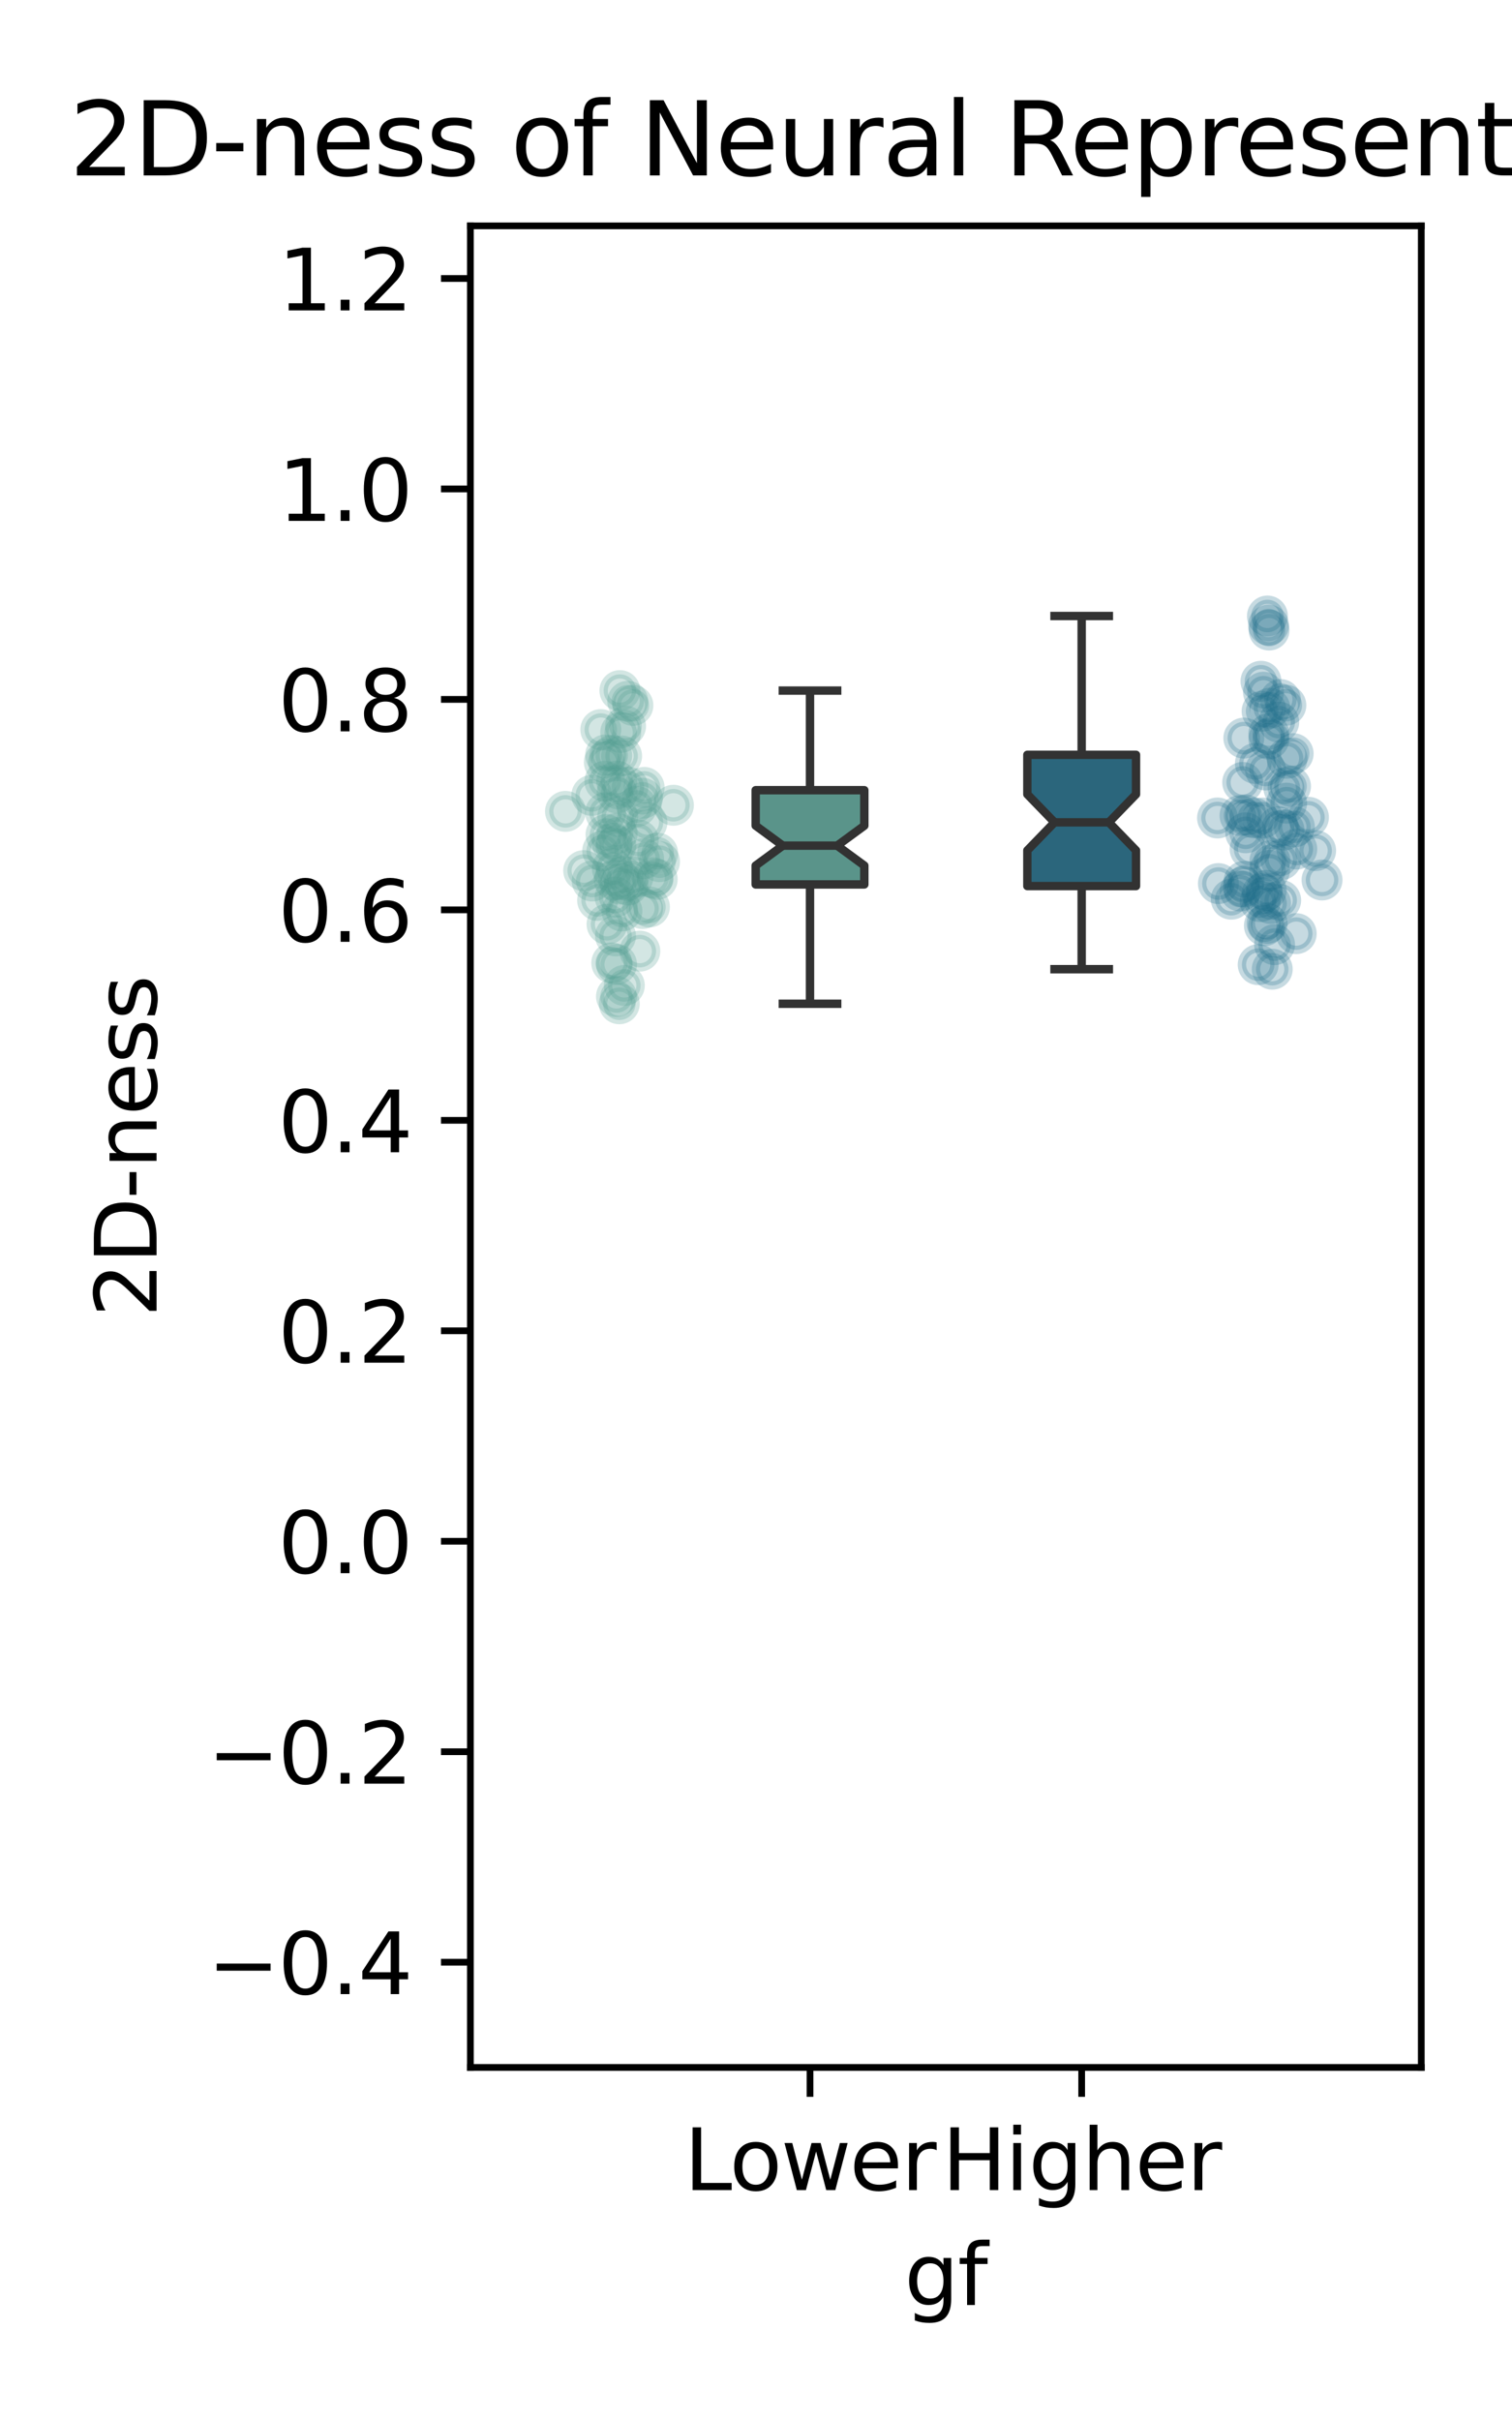 <?xml version="1.0" encoding="utf-8" standalone="no"?>
<!DOCTYPE svg PUBLIC "-//W3C//DTD SVG 1.1//EN"
  "http://www.w3.org/Graphics/SVG/1.1/DTD/svg11.dtd">
<svg xmlns:xlink="http://www.w3.org/1999/xlink" width="180pt" height="288pt" viewBox="0 0 180 288" xmlns="http://www.w3.org/2000/svg" version="1.1">
 <defs>
  <style type="text/css">*{stroke-linejoin: round; stroke-linecap: butt}</style>
 </defs>
 <g id="figure_1">
  <g id="patch_1">
   <path d="M 0 288 
L 180 288 
L 180 0 
L 0 0 
z
" style="fill: #ffffff"/>
  </g>
  <g id="axes_1">
   <g id="patch_2">
    <path d="M 56 246.04 
L 169.2 246.04 
L 169.2 26.88 
L 56 26.88 
z
" style="fill: #ffffff"/>
   </g>
   <g id="PathCollection_1">
    <defs>
     <path id="m0476943c59" d="M 0 1.936 
C 0.514 1.936 1.006 1.732 1.369 1.369 
C 1.732 1.006 1.936 0.514 1.936 0 
C 1.936 -0.514 1.732 -1.006 1.369 -1.369 
C 1.006 -1.732 0.514 -1.936 0 -1.936 
C -0.514 -1.936 -1.006 -1.732 -1.369 -1.369 
C -1.732 -1.006 -1.936 -0.514 -1.936 0 
C -1.936 0.514 -1.732 1.006 -1.369 1.369 
C -1.006 1.732 -0.514 1.936 0 1.936 
z
" style="stroke: #509e90; stroke-opacity: 0.25"/>
    </defs>
    <g clip-path="url(#p1d0e99ea86)">
     <use xlink:href="#m0476943c59" x="73.125" y="104.73" style="fill: #509e90; fill-opacity: 0.25; stroke: #509e90; stroke-opacity: 0.25"/>
     <use xlink:href="#m0476943c59" x="74.73" y="83.463" style="fill: #509e90; fill-opacity: 0.25; stroke: #509e90; stroke-opacity: 0.25"/>
     <use xlink:href="#m0476943c59" x="76.682" y="93.708" style="fill: #509e90; fill-opacity: 0.25; stroke: #509e90; stroke-opacity: 0.25"/>
     <use xlink:href="#m0476943c59" x="75.805" y="95.977" style="fill: #509e90; fill-opacity: 0.25; stroke: #509e90; stroke-opacity: 0.25"/>
     <use xlink:href="#m0476943c59" x="78.237" y="104.649" style="fill: #509e90; fill-opacity: 0.25; stroke: #509e90; stroke-opacity: 0.25"/>
     <use xlink:href="#m0476943c59" x="77.711" y="104.456" style="fill: #509e90; fill-opacity: 0.25; stroke: #509e90; stroke-opacity: 0.25"/>
     <use xlink:href="#m0476943c59" x="73.726" y="119.457" style="fill: #509e90; fill-opacity: 0.25; stroke: #509e90; stroke-opacity: 0.25"/>
     <use xlink:href="#m0476943c59" x="73.279" y="111.382" style="fill: #509e90; fill-opacity: 0.25; stroke: #509e90; stroke-opacity: 0.25"/>
     <use xlink:href="#m0476943c59" x="78.519" y="102.545" style="fill: #509e90; fill-opacity: 0.25; stroke: #509e90; stroke-opacity: 0.25"/>
     <use xlink:href="#m0476943c59" x="73.399" y="114.769" style="fill: #509e90; fill-opacity: 0.25; stroke: #509e90; stroke-opacity: 0.25"/>
     <use xlink:href="#m0476943c59" x="74.758" y="105.325" style="fill: #509e90; fill-opacity: 0.25; stroke: #509e90; stroke-opacity: 0.25"/>
     <use xlink:href="#m0476943c59" x="73.389" y="118.59" style="fill: #509e90; fill-opacity: 0.25; stroke: #509e90; stroke-opacity: 0.25"/>
     <use xlink:href="#m0476943c59" x="71.944" y="90.724" style="fill: #509e90; fill-opacity: 0.25; stroke: #509e90; stroke-opacity: 0.25"/>
     <use xlink:href="#m0476943c59" x="74.182" y="104.316" style="fill: #509e90; fill-opacity: 0.25; stroke: #509e90; stroke-opacity: 0.25"/>
     <use xlink:href="#m0476943c59" x="71.746" y="101.264" style="fill: #509e90; fill-opacity: 0.25; stroke: #509e90; stroke-opacity: 0.25"/>
     <use xlink:href="#m0476943c59" x="72.01" y="92.978" style="fill: #509e90; fill-opacity: 0.25; stroke: #509e90; stroke-opacity: 0.25"/>
     <use xlink:href="#m0476943c59" x="76.492" y="108.125" style="fill: #509e90; fill-opacity: 0.25; stroke: #509e90; stroke-opacity: 0.25"/>
     <use xlink:href="#m0476943c59" x="69.486" y="103.612" style="fill: #509e90; fill-opacity: 0.25; stroke: #509e90; stroke-opacity: 0.25"/>
     <use xlink:href="#m0476943c59" x="74.753" y="93.676" style="fill: #509e90; fill-opacity: 0.25; stroke: #509e90; stroke-opacity: 0.25"/>
     <use xlink:href="#m0476943c59" x="72.829" y="114.598" style="fill: #509e90; fill-opacity: 0.25; stroke: #509e90; stroke-opacity: 0.25"/>
     <use xlink:href="#m0476943c59" x="70.499" y="104.853" style="fill: #509e90; fill-opacity: 0.25; stroke: #509e90; stroke-opacity: 0.25"/>
     <use xlink:href="#m0476943c59" x="73.461" y="94.37" style="fill: #509e90; fill-opacity: 0.25; stroke: #509e90; stroke-opacity: 0.25"/>
     <use xlink:href="#m0476943c59" x="74.325" y="117.278" style="fill: #509e90; fill-opacity: 0.25; stroke: #509e90; stroke-opacity: 0.25"/>
     <use xlink:href="#m0476943c59" x="76.172" y="113.192" style="fill: #509e90; fill-opacity: 0.25; stroke: #509e90; stroke-opacity: 0.25"/>
     <use xlink:href="#m0476943c59" x="72.264" y="109.994" style="fill: #509e90; fill-opacity: 0.25; stroke: #509e90; stroke-opacity: 0.25"/>
     <use xlink:href="#m0476943c59" x="73.234" y="106.755" style="fill: #509e90; fill-opacity: 0.25; stroke: #509e90; stroke-opacity: 0.25"/>
     <use xlink:href="#m0476943c59" x="73.319" y="100.638" style="fill: #509e90; fill-opacity: 0.25; stroke: #509e90; stroke-opacity: 0.25"/>
     <use xlink:href="#m0476943c59" x="72.101" y="89.842" style="fill: #509e90; fill-opacity: 0.25; stroke: #509e90; stroke-opacity: 0.25"/>
     <use xlink:href="#m0476943c59" x="73.895" y="87.157" style="fill: #509e90; fill-opacity: 0.25; stroke: #509e90; stroke-opacity: 0.25"/>
     <use xlink:href="#m0476943c59" x="72.896" y="103.356" style="fill: #509e90; fill-opacity: 0.25; stroke: #509e90; stroke-opacity: 0.25"/>
     <use xlink:href="#m0476943c59" x="75.357" y="104.357" style="fill: #509e90; fill-opacity: 0.25; stroke: #509e90; stroke-opacity: 0.25"/>
     <use xlink:href="#m0476943c59" x="72.143" y="99.32" style="fill: #509e90; fill-opacity: 0.25; stroke: #509e90; stroke-opacity: 0.25"/>
     <use xlink:href="#m0476943c59" x="77.02" y="97.886" style="fill: #509e90; fill-opacity: 0.25; stroke: #509e90; stroke-opacity: 0.25"/>
     <use xlink:href="#m0476943c59" x="72.824" y="89.92" style="fill: #509e90; fill-opacity: 0.25; stroke: #509e90; stroke-opacity: 0.25"/>
     <use xlink:href="#m0476943c59" x="73.796" y="82.187" style="fill: #509e90; fill-opacity: 0.25; stroke: #509e90; stroke-opacity: 0.25"/>
     <use xlink:href="#m0476943c59" x="75.995" y="99.967" style="fill: #509e90; fill-opacity: 0.25; stroke: #509e90; stroke-opacity: 0.25"/>
     <use xlink:href="#m0476943c59" x="74.039" y="108.417" style="fill: #509e90; fill-opacity: 0.25; stroke: #509e90; stroke-opacity: 0.25"/>
     <use xlink:href="#m0476943c59" x="76.484" y="95.002" style="fill: #509e90; fill-opacity: 0.25; stroke: #509e90; stroke-opacity: 0.25"/>
     <use xlink:href="#m0476943c59" x="80.169" y="95.832" style="fill: #509e90; fill-opacity: 0.25; stroke: #509e90; stroke-opacity: 0.25"/>
     <use xlink:href="#m0476943c59" x="71.522" y="86.828" style="fill: #509e90; fill-opacity: 0.25; stroke: #509e90; stroke-opacity: 0.25"/>
     <use xlink:href="#m0476943c59" x="70.451" y="94.658" style="fill: #509e90; fill-opacity: 0.25; stroke: #509e90; stroke-opacity: 0.25"/>
     <use xlink:href="#m0476943c59" x="73.54" y="97.188" style="fill: #509e90; fill-opacity: 0.25; stroke: #509e90; stroke-opacity: 0.25"/>
     <use xlink:href="#m0476943c59" x="74.472" y="86.413" style="fill: #509e90; fill-opacity: 0.25; stroke: #509e90; stroke-opacity: 0.25"/>
     <use xlink:href="#m0476943c59" x="71.142" y="107.15" style="fill: #509e90; fill-opacity: 0.25; stroke: #509e90; stroke-opacity: 0.25"/>
     <use xlink:href="#m0476943c59" x="77.315" y="107.934" style="fill: #509e90; fill-opacity: 0.25; stroke: #509e90; stroke-opacity: 0.25"/>
     <use xlink:href="#m0476943c59" x="74.002" y="89.968" style="fill: #509e90; fill-opacity: 0.25; stroke: #509e90; stroke-opacity: 0.25"/>
     <use xlink:href="#m0476943c59" x="67.32" y="96.559" style="fill: #509e90; fill-opacity: 0.25; stroke: #509e90; stroke-opacity: 0.25"/>
     <use xlink:href="#m0476943c59" x="73.468" y="99.179" style="fill: #509e90; fill-opacity: 0.25; stroke: #509e90; stroke-opacity: 0.25"/>
     <use xlink:href="#m0476943c59" x="78.295" y="101.547" style="fill: #509e90; fill-opacity: 0.25; stroke: #509e90; stroke-opacity: 0.25"/>
     <use xlink:href="#m0476943c59" x="73.42" y="92.96" style="fill: #509e90; fill-opacity: 0.25; stroke: #509e90; stroke-opacity: 0.25"/>
     <use xlink:href="#m0476943c59" x="73.841" y="105.188" style="fill: #509e90; fill-opacity: 0.25; stroke: #509e90; stroke-opacity: 0.25"/>
     <use xlink:href="#m0476943c59" x="76.62" y="102.196" style="fill: #509e90; fill-opacity: 0.25; stroke: #509e90; stroke-opacity: 0.25"/>
     <use xlink:href="#m0476943c59" x="75.347" y="83.944" style="fill: #509e90; fill-opacity: 0.25; stroke: #509e90; stroke-opacity: 0.25"/>
     <use xlink:href="#m0476943c59" x="72.093" y="96.704" style="fill: #509e90; fill-opacity: 0.25; stroke: #509e90; stroke-opacity: 0.25"/>
     <use xlink:href="#m0476943c59" x="72.901" y="100.343" style="fill: #509e90; fill-opacity: 0.25; stroke: #509e90; stroke-opacity: 0.25"/>
    </g>
   </g>
   <g id="PathCollection_2">
    <defs>
     <path id="m39583dea8e" d="M 0 1.936 
C 0.514 1.936 1.006 1.732 1.369 1.369 
C 1.732 1.006 1.936 0.514 1.936 0 
C 1.936 -0.514 1.732 -1.006 1.369 -1.369 
C 1.006 -1.732 0.514 -1.936 0 -1.936 
C -0.514 -1.936 -1.006 -1.732 -1.369 -1.369 
C -1.732 -1.006 -1.936 -0.514 -1.936 0 
C -1.936 0.514 -1.732 1.006 -1.369 1.369 
C -1.006 1.732 -0.514 1.936 0 1.936 
z
" style="stroke: #1d6c8a; stroke-opacity: 0.25"/>
    </defs>
    <g clip-path="url(#p1d0e99ea86)">
     <use xlink:href="#m39583dea8e" x="148.292" y="99.11" style="fill: #1d6c8a; fill-opacity: 0.25; stroke: #1d6c8a; stroke-opacity: 0.25"/>
     <use xlink:href="#m39583dea8e" x="152.853" y="98.779" style="fill: #1d6c8a; fill-opacity: 0.25; stroke: #1d6c8a; stroke-opacity: 0.25"/>
     <use xlink:href="#m39583dea8e" x="149.783" y="114.8" style="fill: #1d6c8a; fill-opacity: 0.25; stroke: #1d6c8a; stroke-opacity: 0.25"/>
     <use xlink:href="#m39583dea8e" x="153.078" y="83.931" style="fill: #1d6c8a; fill-opacity: 0.25; stroke: #1d6c8a; stroke-opacity: 0.25"/>
     <use xlink:href="#m39583dea8e" x="151.174" y="84.286" style="fill: #1d6c8a; fill-opacity: 0.25; stroke: #1d6c8a; stroke-opacity: 0.25"/>
     <use xlink:href="#m39583dea8e" x="144.943" y="97.347" style="fill: #1d6c8a; fill-opacity: 0.25; stroke: #1d6c8a; stroke-opacity: 0.25"/>
     <use xlink:href="#m39583dea8e" x="151.255" y="107.521" style="fill: #1d6c8a; fill-opacity: 0.25; stroke: #1d6c8a; stroke-opacity: 0.25"/>
     <use xlink:href="#m39583dea8e" x="154.312" y="111.108" style="fill: #1d6c8a; fill-opacity: 0.25; stroke: #1d6c8a; stroke-opacity: 0.25"/>
     <use xlink:href="#m39583dea8e" x="154.095" y="98.403" style="fill: #1d6c8a; fill-opacity: 0.25; stroke: #1d6c8a; stroke-opacity: 0.25"/>
     <use xlink:href="#m39583dea8e" x="149.25" y="97.327" style="fill: #1d6c8a; fill-opacity: 0.25; stroke: #1d6c8a; stroke-opacity: 0.25"/>
     <use xlink:href="#m39583dea8e" x="150.021" y="107.297" style="fill: #1d6c8a; fill-opacity: 0.25; stroke: #1d6c8a; stroke-opacity: 0.25"/>
     <use xlink:href="#m39583dea8e" x="147.635" y="106.042" style="fill: #1d6c8a; fill-opacity: 0.25; stroke: #1d6c8a; stroke-opacity: 0.25"/>
     <use xlink:href="#m39583dea8e" x="151.082" y="74.979" style="fill: #1d6c8a; fill-opacity: 0.25; stroke: #1d6c8a; stroke-opacity: 0.25"/>
     <use xlink:href="#m39583dea8e" x="157.385" y="104.725" style="fill: #1d6c8a; fill-opacity: 0.25; stroke: #1d6c8a; stroke-opacity: 0.25"/>
     <use xlink:href="#m39583dea8e" x="150.884" y="73.31" style="fill: #1d6c8a; fill-opacity: 0.25; stroke: #1d6c8a; stroke-opacity: 0.25"/>
     <use xlink:href="#m39583dea8e" x="151.056" y="87.955" style="fill: #1d6c8a; fill-opacity: 0.25; stroke: #1d6c8a; stroke-opacity: 0.25"/>
     <use xlink:href="#m39583dea8e" x="150.114" y="81.076" style="fill: #1d6c8a; fill-opacity: 0.25; stroke: #1d6c8a; stroke-opacity: 0.25"/>
     <use xlink:href="#m39583dea8e" x="153.219" y="90.245" style="fill: #1d6c8a; fill-opacity: 0.25; stroke: #1d6c8a; stroke-opacity: 0.25"/>
     <use xlink:href="#m39583dea8e" x="151.735" y="112.42" style="fill: #1d6c8a; fill-opacity: 0.25; stroke: #1d6c8a; stroke-opacity: 0.25"/>
     <use xlink:href="#m39583dea8e" x="147.939" y="93.117" style="fill: #1d6c8a; fill-opacity: 0.25; stroke: #1d6c8a; stroke-opacity: 0.25"/>
     <use xlink:href="#m39583dea8e" x="150.747" y="105.96" style="fill: #1d6c8a; fill-opacity: 0.25; stroke: #1d6c8a; stroke-opacity: 0.25"/>
     <use xlink:href="#m39583dea8e" x="153.947" y="89.69" style="fill: #1d6c8a; fill-opacity: 0.25; stroke: #1d6c8a; stroke-opacity: 0.25"/>
     <use xlink:href="#m39583dea8e" x="152.49" y="102.32" style="fill: #1d6c8a; fill-opacity: 0.25; stroke: #1d6c8a; stroke-opacity: 0.25"/>
     <use xlink:href="#m39583dea8e" x="148.018" y="105.548" style="fill: #1d6c8a; fill-opacity: 0.25; stroke: #1d6c8a; stroke-opacity: 0.25"/>
     <use xlink:href="#m39583dea8e" x="148.317" y="97.008" style="fill: #1d6c8a; fill-opacity: 0.25; stroke: #1d6c8a; stroke-opacity: 0.25"/>
     <use xlink:href="#m39583dea8e" x="151.181" y="102.453" style="fill: #1d6c8a; fill-opacity: 0.25; stroke: #1d6c8a; stroke-opacity: 0.25"/>
     <use xlink:href="#m39583dea8e" x="151.144" y="103.566" style="fill: #1d6c8a; fill-opacity: 0.25; stroke: #1d6c8a; stroke-opacity: 0.25"/>
     <use xlink:href="#m39583dea8e" x="152.426" y="83.249" style="fill: #1d6c8a; fill-opacity: 0.25; stroke: #1d6c8a; stroke-opacity: 0.25"/>
     <use xlink:href="#m39583dea8e" x="146.577" y="107.011" style="fill: #1d6c8a; fill-opacity: 0.25; stroke: #1d6c8a; stroke-opacity: 0.25"/>
     <use xlink:href="#m39583dea8e" x="150.66" y="91.635" style="fill: #1d6c8a; fill-opacity: 0.25; stroke: #1d6c8a; stroke-opacity: 0.25"/>
     <use xlink:href="#m39583dea8e" x="152.234" y="85.935" style="fill: #1d6c8a; fill-opacity: 0.25; stroke: #1d6c8a; stroke-opacity: 0.25"/>
     <use xlink:href="#m39583dea8e" x="152.839" y="93.773" style="fill: #1d6c8a; fill-opacity: 0.25; stroke: #1d6c8a; stroke-opacity: 0.25"/>
     <use xlink:href="#m39583dea8e" x="150.415" y="82.38" style="fill: #1d6c8a; fill-opacity: 0.25; stroke: #1d6c8a; stroke-opacity: 0.25"/>
     <use xlink:href="#m39583dea8e" x="152.156" y="98.382" style="fill: #1d6c8a; fill-opacity: 0.25; stroke: #1d6c8a; stroke-opacity: 0.25"/>
     <use xlink:href="#m39583dea8e" x="150.265" y="106.343" style="fill: #1d6c8a; fill-opacity: 0.25; stroke: #1d6c8a; stroke-opacity: 0.25"/>
     <use xlink:href="#m39583dea8e" x="151.05" y="87.315" style="fill: #1d6c8a; fill-opacity: 0.25; stroke: #1d6c8a; stroke-opacity: 0.25"/>
     <use xlink:href="#m39583dea8e" x="150.248" y="84.638" style="fill: #1d6c8a; fill-opacity: 0.25; stroke: #1d6c8a; stroke-opacity: 0.25"/>
     <use xlink:href="#m39583dea8e" x="156.623" y="101.232" style="fill: #1d6c8a; fill-opacity: 0.25; stroke: #1d6c8a; stroke-opacity: 0.25"/>
     <use xlink:href="#m39583dea8e" x="151.014" y="74.394" style="fill: #1d6c8a; fill-opacity: 0.25; stroke: #1d6c8a; stroke-opacity: 0.25"/>
     <use xlink:href="#m39583dea8e" x="150.524" y="110.163" style="fill: #1d6c8a; fill-opacity: 0.25; stroke: #1d6c8a; stroke-opacity: 0.25"/>
     <use xlink:href="#m39583dea8e" x="145.048" y="105.154" style="fill: #1d6c8a; fill-opacity: 0.25; stroke: #1d6c8a; stroke-opacity: 0.25"/>
     <use xlink:href="#m39583dea8e" x="148.101" y="104.893" style="fill: #1d6c8a; fill-opacity: 0.25; stroke: #1d6c8a; stroke-opacity: 0.25"/>
     <use xlink:href="#m39583dea8e" x="153.168" y="95.583" style="fill: #1d6c8a; fill-opacity: 0.25; stroke: #1d6c8a; stroke-opacity: 0.25"/>
     <use xlink:href="#m39583dea8e" x="147.618" y="97.056" style="fill: #1d6c8a; fill-opacity: 0.25; stroke: #1d6c8a; stroke-opacity: 0.25"/>
     <use xlink:href="#m39583dea8e" x="148.076" y="87.841" style="fill: #1d6c8a; fill-opacity: 0.25; stroke: #1d6c8a; stroke-opacity: 0.25"/>
     <use xlink:href="#m39583dea8e" x="150.303" y="97.354" style="fill: #1d6c8a; fill-opacity: 0.25; stroke: #1d6c8a; stroke-opacity: 0.25"/>
     <use xlink:href="#m39583dea8e" x="149.45" y="90.855" style="fill: #1d6c8a; fill-opacity: 0.25; stroke: #1d6c8a; stroke-opacity: 0.25"/>
     <use xlink:href="#m39583dea8e" x="153.633" y="93.572" style="fill: #1d6c8a; fill-opacity: 0.25; stroke: #1d6c8a; stroke-opacity: 0.25"/>
     <use xlink:href="#m39583dea8e" x="151.457" y="115.342" style="fill: #1d6c8a; fill-opacity: 0.25; stroke: #1d6c8a; stroke-opacity: 0.25"/>
     <use xlink:href="#m39583dea8e" x="148.823" y="101.064" style="fill: #1d6c8a; fill-opacity: 0.25; stroke: #1d6c8a; stroke-opacity: 0.25"/>
     <use xlink:href="#m39583dea8e" x="152.463" y="107.141" style="fill: #1d6c8a; fill-opacity: 0.25; stroke: #1d6c8a; stroke-opacity: 0.25"/>
     <use xlink:href="#m39583dea8e" x="155.768" y="97.265" style="fill: #1d6c8a; fill-opacity: 0.25; stroke: #1d6c8a; stroke-opacity: 0.25"/>
     <use xlink:href="#m39583dea8e" x="154.381" y="101.045" style="fill: #1d6c8a; fill-opacity: 0.25; stroke: #1d6c8a; stroke-opacity: 0.25"/>
     <use xlink:href="#m39583dea8e" x="150.851" y="109.884" style="fill: #1d6c8a; fill-opacity: 0.25; stroke: #1d6c8a; stroke-opacity: 0.25"/>
    </g>
   </g>
   <g id="matplotlib.axis_1">
    <g id="xtick_1">
     <g id="line2d_1">
      <defs>
       <path id="m03ee434d63" d="M 0 0 
L 0 3.5 
" style="stroke: #000000; stroke-width: 0.8"/>
      </defs>
      <g>
       <use xlink:href="#m03ee434d63" x="96.429" y="246.04" style="stroke: #000000; stroke-width: 0.8"/>
      </g>
     </g>
     <g id="text_1">
      <!-- Lower -->
      <g transform="translate(81.45 260.638) scale(0.1 -0.1)">
       <defs>
        <path id="DejaVuSans-4c" d="M 628 4666 
L 1259 4666 
L 1259 531 
L 3531 531 
L 3531 0 
L 628 0 
L 628 4666 
z
" transform="scale(0.016)"/>
        <path id="DejaVuSans-6f" d="M 1959 3097 
Q 1497 3097 1228 2736 
Q 959 2375 959 1747 
Q 959 1119 1226 758 
Q 1494 397 1959 397 
Q 2419 397 2687 759 
Q 2956 1122 2956 1747 
Q 2956 2369 2687 2733 
Q 2419 3097 1959 3097 
z
M 1959 3584 
Q 2709 3584 3137 3096 
Q 3566 2609 3566 1747 
Q 3566 888 3137 398 
Q 2709 -91 1959 -91 
Q 1206 -91 779 398 
Q 353 888 353 1747 
Q 353 2609 779 3096 
Q 1206 3584 1959 3584 
z
" transform="scale(0.016)"/>
        <path id="DejaVuSans-77" d="M 269 3500 
L 844 3500 
L 1563 769 
L 2278 3500 
L 2956 3500 
L 3675 769 
L 4391 3500 
L 4966 3500 
L 4050 0 
L 3372 0 
L 2619 2869 
L 1863 0 
L 1184 0 
L 269 3500 
z
" transform="scale(0.016)"/>
        <path id="DejaVuSans-65" d="M 3597 1894 
L 3597 1613 
L 953 1613 
Q 991 1019 1311 708 
Q 1631 397 2203 397 
Q 2534 397 2845 478 
Q 3156 559 3463 722 
L 3463 178 
Q 3153 47 2828 -22 
Q 2503 -91 2169 -91 
Q 1331 -91 842 396 
Q 353 884 353 1716 
Q 353 2575 817 3079 
Q 1281 3584 2069 3584 
Q 2775 3584 3186 3129 
Q 3597 2675 3597 1894 
z
M 3022 2063 
Q 3016 2534 2758 2815 
Q 2500 3097 2075 3097 
Q 1594 3097 1305 2825 
Q 1016 2553 972 2059 
L 3022 2063 
z
" transform="scale(0.016)"/>
        <path id="DejaVuSans-72" d="M 2631 2963 
Q 2534 3019 2420 3045 
Q 2306 3072 2169 3072 
Q 1681 3072 1420 2755 
Q 1159 2438 1159 1844 
L 1159 0 
L 581 0 
L 581 3500 
L 1159 3500 
L 1159 2956 
Q 1341 3275 1631 3429 
Q 1922 3584 2338 3584 
Q 2397 3584 2469 3576 
Q 2541 3569 2628 3553 
L 2631 2963 
z
" transform="scale(0.016)"/>
       </defs>
       <use xlink:href="#DejaVuSans-4c"/>
       <use xlink:href="#DejaVuSans-6f" x="53.963"/>
       <use xlink:href="#DejaVuSans-77" x="115.145"/>
       <use xlink:href="#DejaVuSans-65" x="196.932"/>
       <use xlink:href="#DejaVuSans-72" x="258.455"/>
      </g>
     </g>
    </g>
    <g id="xtick_2">
     <g id="line2d_2">
      <g>
       <use xlink:href="#m03ee434d63" x="128.771" y="246.04" style="stroke: #000000; stroke-width: 0.8"/>
      </g>
     </g>
     <g id="text_2">
      <!-- Higher -->
      <g transform="translate(112.147 260.638) scale(0.1 -0.1)">
       <defs>
        <path id="DejaVuSans-48" d="M 628 4666 
L 1259 4666 
L 1259 2753 
L 3553 2753 
L 3553 4666 
L 4184 4666 
L 4184 0 
L 3553 0 
L 3553 2222 
L 1259 2222 
L 1259 0 
L 628 0 
L 628 4666 
z
" transform="scale(0.016)"/>
        <path id="DejaVuSans-69" d="M 603 3500 
L 1178 3500 
L 1178 0 
L 603 0 
L 603 3500 
z
M 603 4863 
L 1178 4863 
L 1178 4134 
L 603 4134 
L 603 4863 
z
" transform="scale(0.016)"/>
        <path id="DejaVuSans-67" d="M 2906 1791 
Q 2906 2416 2648 2759 
Q 2391 3103 1925 3103 
Q 1463 3103 1205 2759 
Q 947 2416 947 1791 
Q 947 1169 1205 825 
Q 1463 481 1925 481 
Q 2391 481 2648 825 
Q 2906 1169 2906 1791 
z
M 3481 434 
Q 3481 -459 3084 -895 
Q 2688 -1331 1869 -1331 
Q 1566 -1331 1297 -1286 
Q 1028 -1241 775 -1147 
L 775 -588 
Q 1028 -725 1275 -790 
Q 1522 -856 1778 -856 
Q 2344 -856 2625 -561 
Q 2906 -266 2906 331 
L 2906 616 
Q 2728 306 2450 153 
Q 2172 0 1784 0 
Q 1141 0 747 490 
Q 353 981 353 1791 
Q 353 2603 747 3093 
Q 1141 3584 1784 3584 
Q 2172 3584 2450 3431 
Q 2728 3278 2906 2969 
L 2906 3500 
L 3481 3500 
L 3481 434 
z
" transform="scale(0.016)"/>
        <path id="DejaVuSans-68" d="M 3513 2113 
L 3513 0 
L 2938 0 
L 2938 2094 
Q 2938 2591 2744 2837 
Q 2550 3084 2163 3084 
Q 1697 3084 1428 2787 
Q 1159 2491 1159 1978 
L 1159 0 
L 581 0 
L 581 4863 
L 1159 4863 
L 1159 2956 
Q 1366 3272 1645 3428 
Q 1925 3584 2291 3584 
Q 2894 3584 3203 3211 
Q 3513 2838 3513 2113 
z
" transform="scale(0.016)"/>
       </defs>
       <use xlink:href="#DejaVuSans-48"/>
       <use xlink:href="#DejaVuSans-69" x="75.195"/>
       <use xlink:href="#DejaVuSans-67" x="102.979"/>
       <use xlink:href="#DejaVuSans-68" x="166.455"/>
       <use xlink:href="#DejaVuSans-65" x="229.834"/>
       <use xlink:href="#DejaVuSans-72" x="291.357"/>
      </g>
     </g>
    </g>
    <g id="text_3">
     <!-- gf -->
     <g transform="translate(107.666 274.317) scale(0.1 -0.1)">
      <defs>
       <path id="DejaVuSans-66" d="M 2375 4863 
L 2375 4384 
L 1825 4384 
Q 1516 4384 1395 4259 
Q 1275 4134 1275 3809 
L 1275 3500 
L 2222 3500 
L 2222 3053 
L 1275 3053 
L 1275 0 
L 697 0 
L 697 3053 
L 147 3053 
L 147 3500 
L 697 3500 
L 697 3744 
Q 697 4328 969 4595 
Q 1241 4863 1831 4863 
L 2375 4863 
z
" transform="scale(0.016)"/>
      </defs>
      <use xlink:href="#DejaVuSans-67"/>
      <use xlink:href="#DejaVuSans-66" x="63.477"/>
     </g>
    </g>
   </g>
   <g id="matplotlib.axis_2">
    <g id="ytick_1">
     <g id="line2d_3">
      <defs>
       <path id="m86c33fcd1d" d="M 0 0 
L -3.5 0 
" style="stroke: #000000; stroke-width: 0.8"/>
      </defs>
      <g>
       <use xlink:href="#m86c33fcd1d" x="56" y="233.517" style="stroke: #000000; stroke-width: 0.8"/>
      </g>
     </g>
     <g id="text_4">
      <!-- −0.4 -->
      <g transform="translate(24.717 237.316) scale(0.1 -0.1)">
       <defs>
        <path id="DejaVuSans-2212" d="M 678 2272 
L 4684 2272 
L 4684 1741 
L 678 1741 
L 678 2272 
z
" transform="scale(0.016)"/>
        <path id="DejaVuSans-30" d="M 2034 4250 
Q 1547 4250 1301 3770 
Q 1056 3291 1056 2328 
Q 1056 1369 1301 889 
Q 1547 409 2034 409 
Q 2525 409 2770 889 
Q 3016 1369 3016 2328 
Q 3016 3291 2770 3770 
Q 2525 4250 2034 4250 
z
M 2034 4750 
Q 2819 4750 3233 4129 
Q 3647 3509 3647 2328 
Q 3647 1150 3233 529 
Q 2819 -91 2034 -91 
Q 1250 -91 836 529 
Q 422 1150 422 2328 
Q 422 3509 836 4129 
Q 1250 4750 2034 4750 
z
" transform="scale(0.016)"/>
        <path id="DejaVuSans-2e" d="M 684 794 
L 1344 794 
L 1344 0 
L 684 0 
L 684 794 
z
" transform="scale(0.016)"/>
        <path id="DejaVuSans-34" d="M 2419 4116 
L 825 1625 
L 2419 1625 
L 2419 4116 
z
M 2253 4666 
L 3047 4666 
L 3047 1625 
L 3713 1625 
L 3713 1100 
L 3047 1100 
L 3047 0 
L 2419 0 
L 2419 1100 
L 313 1100 
L 313 1709 
L 2253 4666 
z
" transform="scale(0.016)"/>
       </defs>
       <use xlink:href="#DejaVuSans-2212"/>
       <use xlink:href="#DejaVuSans-30" x="83.789"/>
       <use xlink:href="#DejaVuSans-2e" x="147.412"/>
       <use xlink:href="#DejaVuSans-34" x="179.199"/>
      </g>
     </g>
    </g>
    <g id="ytick_2">
     <g id="line2d_4">
      <g>
       <use xlink:href="#m86c33fcd1d" x="56" y="208.47" style="stroke: #000000; stroke-width: 0.8"/>
      </g>
     </g>
     <g id="text_5">
      <!-- −0.2 -->
      <g transform="translate(24.717 212.269) scale(0.1 -0.1)">
       <defs>
        <path id="DejaVuSans-32" d="M 1228 531 
L 3431 531 
L 3431 0 
L 469 0 
L 469 531 
Q 828 903 1448 1529 
Q 2069 2156 2228 2338 
Q 2531 2678 2651 2914 
Q 2772 3150 2772 3378 
Q 2772 3750 2511 3984 
Q 2250 4219 1831 4219 
Q 1534 4219 1204 4116 
Q 875 4013 500 3803 
L 500 4441 
Q 881 4594 1212 4672 
Q 1544 4750 1819 4750 
Q 2544 4750 2975 4387 
Q 3406 4025 3406 3419 
Q 3406 3131 3298 2873 
Q 3191 2616 2906 2266 
Q 2828 2175 2409 1742 
Q 1991 1309 1228 531 
z
" transform="scale(0.016)"/>
       </defs>
       <use xlink:href="#DejaVuSans-2212"/>
       <use xlink:href="#DejaVuSans-30" x="83.789"/>
       <use xlink:href="#DejaVuSans-2e" x="147.412"/>
       <use xlink:href="#DejaVuSans-32" x="179.199"/>
      </g>
     </g>
    </g>
    <g id="ytick_3">
     <g id="line2d_5">
      <g>
       <use xlink:href="#m86c33fcd1d" x="56" y="183.423" style="stroke: #000000; stroke-width: 0.8"/>
      </g>
     </g>
     <g id="text_6">
      <!-- 0.0 -->
      <g transform="translate(33.097 187.222) scale(0.1 -0.1)">
       <use xlink:href="#DejaVuSans-30"/>
       <use xlink:href="#DejaVuSans-2e" x="63.623"/>
       <use xlink:href="#DejaVuSans-30" x="95.41"/>
      </g>
     </g>
    </g>
    <g id="ytick_4">
     <g id="line2d_6">
      <g>
       <use xlink:href="#m86c33fcd1d" x="56" y="158.376" style="stroke: #000000; stroke-width: 0.8"/>
      </g>
     </g>
     <g id="text_7">
      <!-- 0.2 -->
      <g transform="translate(33.097 162.175) scale(0.1 -0.1)">
       <use xlink:href="#DejaVuSans-30"/>
       <use xlink:href="#DejaVuSans-2e" x="63.623"/>
       <use xlink:href="#DejaVuSans-32" x="95.41"/>
      </g>
     </g>
    </g>
    <g id="ytick_5">
     <g id="line2d_7">
      <g>
       <use xlink:href="#m86c33fcd1d" x="56" y="133.329" style="stroke: #000000; stroke-width: 0.8"/>
      </g>
     </g>
     <g id="text_8">
      <!-- 0.4 -->
      <g transform="translate(33.097 137.128) scale(0.1 -0.1)">
       <use xlink:href="#DejaVuSans-30"/>
       <use xlink:href="#DejaVuSans-2e" x="63.623"/>
       <use xlink:href="#DejaVuSans-34" x="95.41"/>
      </g>
     </g>
    </g>
    <g id="ytick_6">
     <g id="line2d_8">
      <g>
       <use xlink:href="#m86c33fcd1d" x="56" y="108.282" style="stroke: #000000; stroke-width: 0.8"/>
      </g>
     </g>
     <g id="text_9">
      <!-- 0.6 -->
      <g transform="translate(33.097 112.082) scale(0.1 -0.1)">
       <defs>
        <path id="DejaVuSans-36" d="M 2113 2584 
Q 1688 2584 1439 2293 
Q 1191 2003 1191 1497 
Q 1191 994 1439 701 
Q 1688 409 2113 409 
Q 2538 409 2786 701 
Q 3034 994 3034 1497 
Q 3034 2003 2786 2293 
Q 2538 2584 2113 2584 
z
M 3366 4563 
L 3366 3988 
Q 3128 4100 2886 4159 
Q 2644 4219 2406 4219 
Q 1781 4219 1451 3797 
Q 1122 3375 1075 2522 
Q 1259 2794 1537 2939 
Q 1816 3084 2150 3084 
Q 2853 3084 3261 2657 
Q 3669 2231 3669 1497 
Q 3669 778 3244 343 
Q 2819 -91 2113 -91 
Q 1303 -91 875 529 
Q 447 1150 447 2328 
Q 447 3434 972 4092 
Q 1497 4750 2381 4750 
Q 2619 4750 2861 4703 
Q 3103 4656 3366 4563 
z
" transform="scale(0.016)"/>
       </defs>
       <use xlink:href="#DejaVuSans-30"/>
       <use xlink:href="#DejaVuSans-2e" x="63.623"/>
       <use xlink:href="#DejaVuSans-36" x="95.41"/>
      </g>
     </g>
    </g>
    <g id="ytick_7">
     <g id="line2d_9">
      <g>
       <use xlink:href="#m86c33fcd1d" x="56" y="83.235" style="stroke: #000000; stroke-width: 0.8"/>
      </g>
     </g>
     <g id="text_10">
      <!-- 0.8 -->
      <g transform="translate(33.097 87.035) scale(0.1 -0.1)">
       <defs>
        <path id="DejaVuSans-38" d="M 2034 2216 
Q 1584 2216 1326 1975 
Q 1069 1734 1069 1313 
Q 1069 891 1326 650 
Q 1584 409 2034 409 
Q 2484 409 2743 651 
Q 3003 894 3003 1313 
Q 3003 1734 2745 1975 
Q 2488 2216 2034 2216 
z
M 1403 2484 
Q 997 2584 770 2862 
Q 544 3141 544 3541 
Q 544 4100 942 4425 
Q 1341 4750 2034 4750 
Q 2731 4750 3128 4425 
Q 3525 4100 3525 3541 
Q 3525 3141 3298 2862 
Q 3072 2584 2669 2484 
Q 3125 2378 3379 2068 
Q 3634 1759 3634 1313 
Q 3634 634 3220 271 
Q 2806 -91 2034 -91 
Q 1263 -91 848 271 
Q 434 634 434 1313 
Q 434 1759 690 2068 
Q 947 2378 1403 2484 
z
M 1172 3481 
Q 1172 3119 1398 2916 
Q 1625 2713 2034 2713 
Q 2441 2713 2670 2916 
Q 2900 3119 2900 3481 
Q 2900 3844 2670 4047 
Q 2441 4250 2034 4250 
Q 1625 4250 1398 4047 
Q 1172 3844 1172 3481 
z
" transform="scale(0.016)"/>
       </defs>
       <use xlink:href="#DejaVuSans-30"/>
       <use xlink:href="#DejaVuSans-2e" x="63.623"/>
       <use xlink:href="#DejaVuSans-38" x="95.41"/>
      </g>
     </g>
    </g>
    <g id="ytick_8">
     <g id="line2d_10">
      <g>
       <use xlink:href="#m86c33fcd1d" x="56" y="58.189" style="stroke: #000000; stroke-width: 0.8"/>
      </g>
     </g>
     <g id="text_11">
      <!-- 1.0 -->
      <g transform="translate(33.097 61.988) scale(0.1 -0.1)">
       <defs>
        <path id="DejaVuSans-31" d="M 794 531 
L 1825 531 
L 1825 4091 
L 703 3866 
L 703 4441 
L 1819 4666 
L 2450 4666 
L 2450 531 
L 3481 531 
L 3481 0 
L 794 0 
L 794 531 
z
" transform="scale(0.016)"/>
       </defs>
       <use xlink:href="#DejaVuSans-31"/>
       <use xlink:href="#DejaVuSans-2e" x="63.623"/>
       <use xlink:href="#DejaVuSans-30" x="95.41"/>
      </g>
     </g>
    </g>
    <g id="ytick_9">
     <g id="line2d_11">
      <g>
       <use xlink:href="#m86c33fcd1d" x="56" y="33.142" style="stroke: #000000; stroke-width: 0.8"/>
      </g>
     </g>
     <g id="text_12">
      <!-- 1.2 -->
      <g transform="translate(33.097 36.941) scale(0.1 -0.1)">
       <use xlink:href="#DejaVuSans-31"/>
       <use xlink:href="#DejaVuSans-2e" x="63.623"/>
       <use xlink:href="#DejaVuSans-32" x="95.41"/>
      </g>
     </g>
    </g>
    <g id="text_13">
     <!-- 2D-ness -->
     <g transform="translate(18.637 156.75) rotate(-90) scale(0.1 -0.1)">
      <defs>
       <path id="DejaVuSans-44" d="M 1259 4147 
L 1259 519 
L 2022 519 
Q 2988 519 3436 956 
Q 3884 1394 3884 2338 
Q 3884 3275 3436 3711 
Q 2988 4147 2022 4147 
L 1259 4147 
z
M 628 4666 
L 1925 4666 
Q 3281 4666 3915 4102 
Q 4550 3538 4550 2338 
Q 4550 1131 3912 565 
Q 3275 0 1925 0 
L 628 0 
L 628 4666 
z
" transform="scale(0.016)"/>
       <path id="DejaVuSans-2d" d="M 313 2009 
L 1997 2009 
L 1997 1497 
L 313 1497 
L 313 2009 
z
" transform="scale(0.016)"/>
       <path id="DejaVuSans-6e" d="M 3513 2113 
L 3513 0 
L 2938 0 
L 2938 2094 
Q 2938 2591 2744 2837 
Q 2550 3084 2163 3084 
Q 1697 3084 1428 2787 
Q 1159 2491 1159 1978 
L 1159 0 
L 581 0 
L 581 3500 
L 1159 3500 
L 1159 2956 
Q 1366 3272 1645 3428 
Q 1925 3584 2291 3584 
Q 2894 3584 3203 3211 
Q 3513 2838 3513 2113 
z
" transform="scale(0.016)"/>
       <path id="DejaVuSans-73" d="M 2834 3397 
L 2834 2853 
Q 2591 2978 2328 3040 
Q 2066 3103 1784 3103 
Q 1356 3103 1142 2972 
Q 928 2841 928 2578 
Q 928 2378 1081 2264 
Q 1234 2150 1697 2047 
L 1894 2003 
Q 2506 1872 2764 1633 
Q 3022 1394 3022 966 
Q 3022 478 2636 193 
Q 2250 -91 1575 -91 
Q 1294 -91 989 -36 
Q 684 19 347 128 
L 347 722 
Q 666 556 975 473 
Q 1284 391 1588 391 
Q 1994 391 2212 530 
Q 2431 669 2431 922 
Q 2431 1156 2273 1281 
Q 2116 1406 1581 1522 
L 1381 1569 
Q 847 1681 609 1914 
Q 372 2147 372 2553 
Q 372 3047 722 3315 
Q 1072 3584 1716 3584 
Q 2034 3584 2315 3537 
Q 2597 3491 2834 3397 
z
" transform="scale(0.016)"/>
      </defs>
      <use xlink:href="#DejaVuSans-32"/>
      <use xlink:href="#DejaVuSans-44" x="63.623"/>
      <use xlink:href="#DejaVuSans-2d" x="140.625"/>
      <use xlink:href="#DejaVuSans-6e" x="176.709"/>
      <use xlink:href="#DejaVuSans-65" x="240.088"/>
      <use xlink:href="#DejaVuSans-73" x="301.611"/>
      <use xlink:href="#DejaVuSans-73" x="353.711"/>
     </g>
    </g>
   </g>
   <g id="patch_3">
    <path d="M 89.96 105.257 
L 102.897 105.257 
L 102.897 103.013 
L 99.663 100.638 
L 102.897 98.263 
L 102.897 94.039 
L 89.96 94.039 
L 89.96 98.263 
L 93.194 100.638 
L 89.96 103.013 
L 89.96 105.257 
z
" clip-path="url(#p1d0e99ea86)" style="fill: #5a948a; stroke: #323232; stroke-linejoin: miter"/>
   </g>
   <g id="line2d_12">
    <path d="M 96.429 105.257 
L 96.429 119.457 
" clip-path="url(#p1d0e99ea86)" style="fill: none; stroke: #323232"/>
   </g>
   <g id="line2d_13">
    <path d="M 96.429 94.039 
L 96.429 82.187 
" clip-path="url(#p1d0e99ea86)" style="fill: none; stroke: #323232"/>
   </g>
   <g id="line2d_14">
    <path d="M 93.194 119.457 
L 99.663 119.457 
" clip-path="url(#p1d0e99ea86)" style="fill: none; stroke: #323232; stroke-linecap: square"/>
   </g>
   <g id="line2d_15">
    <path d="M 93.194 82.187 
L 99.663 82.187 
" clip-path="url(#p1d0e99ea86)" style="fill: none; stroke: #323232; stroke-linecap: square"/>
   </g>
   <g id="line2d_16"/>
   <g id="patch_4">
    <path d="M 122.303 105.45 
L 135.24 105.45 
L 135.24 101.205 
L 132.006 97.868 
L 135.24 94.53 
L 135.24 89.829 
L 122.303 89.829 
L 122.303 94.53 
L 125.537 97.868 
L 122.303 101.205 
L 122.303 105.45 
z
" clip-path="url(#p1d0e99ea86)" style="fill: #2b667c; stroke: #323232; stroke-linejoin: miter"/>
   </g>
   <g id="line2d_17">
    <path d="M 128.771 105.45 
L 128.771 115.342 
" clip-path="url(#p1d0e99ea86)" style="fill: none; stroke: #323232"/>
   </g>
   <g id="line2d_18">
    <path d="M 128.771 89.829 
L 128.771 73.31 
" clip-path="url(#p1d0e99ea86)" style="fill: none; stroke: #323232"/>
   </g>
   <g id="line2d_19">
    <path d="M 125.537 115.342 
L 132.006 115.342 
" clip-path="url(#p1d0e99ea86)" style="fill: none; stroke: #323232; stroke-linecap: square"/>
   </g>
   <g id="line2d_20">
    <path d="M 125.537 73.31 
L 132.006 73.31 
" clip-path="url(#p1d0e99ea86)" style="fill: none; stroke: #323232; stroke-linecap: square"/>
   </g>
   <g id="line2d_21"/>
   <g id="line2d_22">
    <path d="M 93.194 100.638 
L 99.663 100.638 
" clip-path="url(#p1d0e99ea86)" style="fill: none; stroke: #323232"/>
   </g>
   <g id="line2d_23">
    <path d="M 125.537 97.868 
L 132.006 97.868 
" clip-path="url(#p1d0e99ea86)" style="fill: none; stroke: #323232"/>
   </g>
   <g id="patch_5">
    <path d="M 56 246.04 
L 56 26.88 
" style="fill: none; stroke: #000000; stroke-width: 0.8; stroke-linejoin: miter; stroke-linecap: square"/>
   </g>
   <g id="patch_6">
    <path d="M 169.2 246.04 
L 169.2 26.88 
" style="fill: none; stroke: #000000; stroke-width: 0.8; stroke-linejoin: miter; stroke-linecap: square"/>
   </g>
   <g id="patch_7">
    <path d="M 56 246.04 
L 169.2 246.04 
" style="fill: none; stroke: #000000; stroke-width: 0.8; stroke-linejoin: miter; stroke-linecap: square"/>
   </g>
   <g id="patch_8">
    <path d="M 56 26.88 
L 169.2 26.88 
" style="fill: none; stroke: #000000; stroke-width: 0.8; stroke-linejoin: miter; stroke-linecap: square"/>
   </g>
   <g id="text_14">
    <!-- 2D-ness of Neural Representations -->
    <g transform="translate(8.264 20.88) scale(0.12 -0.12)">
     <defs>
      <path id="DejaVuSans-20" transform="scale(0.016)"/>
      <path id="DejaVuSans-4e" d="M 628 4666 
L 1478 4666 
L 3547 763 
L 3547 4666 
L 4159 4666 
L 4159 0 
L 3309 0 
L 1241 3903 
L 1241 0 
L 628 0 
L 628 4666 
z
" transform="scale(0.016)"/>
      <path id="DejaVuSans-75" d="M 544 1381 
L 544 3500 
L 1119 3500 
L 1119 1403 
Q 1119 906 1312 657 
Q 1506 409 1894 409 
Q 2359 409 2629 706 
Q 2900 1003 2900 1516 
L 2900 3500 
L 3475 3500 
L 3475 0 
L 2900 0 
L 2900 538 
Q 2691 219 2414 64 
Q 2138 -91 1772 -91 
Q 1169 -91 856 284 
Q 544 659 544 1381 
z
M 1991 3584 
L 1991 3584 
z
" transform="scale(0.016)"/>
      <path id="DejaVuSans-61" d="M 2194 1759 
Q 1497 1759 1228 1600 
Q 959 1441 959 1056 
Q 959 750 1161 570 
Q 1363 391 1709 391 
Q 2188 391 2477 730 
Q 2766 1069 2766 1631 
L 2766 1759 
L 2194 1759 
z
M 3341 1997 
L 3341 0 
L 2766 0 
L 2766 531 
Q 2569 213 2275 61 
Q 1981 -91 1556 -91 
Q 1019 -91 701 211 
Q 384 513 384 1019 
Q 384 1609 779 1909 
Q 1175 2209 1959 2209 
L 2766 2209 
L 2766 2266 
Q 2766 2663 2505 2880 
Q 2244 3097 1772 3097 
Q 1472 3097 1187 3025 
Q 903 2953 641 2809 
L 641 3341 
Q 956 3463 1253 3523 
Q 1550 3584 1831 3584 
Q 2591 3584 2966 3190 
Q 3341 2797 3341 1997 
z
" transform="scale(0.016)"/>
      <path id="DejaVuSans-6c" d="M 603 4863 
L 1178 4863 
L 1178 0 
L 603 0 
L 603 4863 
z
" transform="scale(0.016)"/>
      <path id="DejaVuSans-52" d="M 2841 2188 
Q 3044 2119 3236 1894 
Q 3428 1669 3622 1275 
L 4263 0 
L 3584 0 
L 2988 1197 
Q 2756 1666 2539 1819 
Q 2322 1972 1947 1972 
L 1259 1972 
L 1259 0 
L 628 0 
L 628 4666 
L 2053 4666 
Q 2853 4666 3247 4331 
Q 3641 3997 3641 3322 
Q 3641 2881 3436 2590 
Q 3231 2300 2841 2188 
z
M 1259 4147 
L 1259 2491 
L 2053 2491 
Q 2509 2491 2742 2702 
Q 2975 2913 2975 3322 
Q 2975 3731 2742 3939 
Q 2509 4147 2053 4147 
L 1259 4147 
z
" transform="scale(0.016)"/>
      <path id="DejaVuSans-70" d="M 1159 525 
L 1159 -1331 
L 581 -1331 
L 581 3500 
L 1159 3500 
L 1159 2969 
Q 1341 3281 1617 3432 
Q 1894 3584 2278 3584 
Q 2916 3584 3314 3078 
Q 3713 2572 3713 1747 
Q 3713 922 3314 415 
Q 2916 -91 2278 -91 
Q 1894 -91 1617 61 
Q 1341 213 1159 525 
z
M 3116 1747 
Q 3116 2381 2855 2742 
Q 2594 3103 2138 3103 
Q 1681 3103 1420 2742 
Q 1159 2381 1159 1747 
Q 1159 1113 1420 752 
Q 1681 391 2138 391 
Q 2594 391 2855 752 
Q 3116 1113 3116 1747 
z
" transform="scale(0.016)"/>
      <path id="DejaVuSans-74" d="M 1172 4494 
L 1172 3500 
L 2356 3500 
L 2356 3053 
L 1172 3053 
L 1172 1153 
Q 1172 725 1289 603 
Q 1406 481 1766 481 
L 2356 481 
L 2356 0 
L 1766 0 
Q 1100 0 847 248 
Q 594 497 594 1153 
L 594 3053 
L 172 3053 
L 172 3500 
L 594 3500 
L 594 4494 
L 1172 4494 
z
" transform="scale(0.016)"/>
     </defs>
     <use xlink:href="#DejaVuSans-32"/>
     <use xlink:href="#DejaVuSans-44" x="63.623"/>
     <use xlink:href="#DejaVuSans-2d" x="140.625"/>
     <use xlink:href="#DejaVuSans-6e" x="176.709"/>
     <use xlink:href="#DejaVuSans-65" x="240.088"/>
     <use xlink:href="#DejaVuSans-73" x="301.611"/>
     <use xlink:href="#DejaVuSans-73" x="353.711"/>
     <use xlink:href="#DejaVuSans-20" x="405.811"/>
     <use xlink:href="#DejaVuSans-6f" x="437.598"/>
     <use xlink:href="#DejaVuSans-66" x="498.779"/>
     <use xlink:href="#DejaVuSans-20" x="533.984"/>
     <use xlink:href="#DejaVuSans-4e" x="565.771"/>
     <use xlink:href="#DejaVuSans-65" x="640.576"/>
     <use xlink:href="#DejaVuSans-75" x="702.1"/>
     <use xlink:href="#DejaVuSans-72" x="765.479"/>
     <use xlink:href="#DejaVuSans-61" x="806.592"/>
     <use xlink:href="#DejaVuSans-6c" x="867.871"/>
     <use xlink:href="#DejaVuSans-20" x="895.654"/>
     <use xlink:href="#DejaVuSans-52" x="927.441"/>
     <use xlink:href="#DejaVuSans-65" x="992.424"/>
     <use xlink:href="#DejaVuSans-70" x="1053.947"/>
     <use xlink:href="#DejaVuSans-72" x="1117.424"/>
     <use xlink:href="#DejaVuSans-65" x="1156.287"/>
     <use xlink:href="#DejaVuSans-73" x="1217.811"/>
     <use xlink:href="#DejaVuSans-65" x="1269.91"/>
     <use xlink:href="#DejaVuSans-6e" x="1331.434"/>
     <use xlink:href="#DejaVuSans-74" x="1394.812"/>
     <use xlink:href="#DejaVuSans-61" x="1434.021"/>
     <use xlink:href="#DejaVuSans-74" x="1495.301"/>
     <use xlink:href="#DejaVuSans-69" x="1534.51"/>
     <use xlink:href="#DejaVuSans-6f" x="1562.293"/>
     <use xlink:href="#DejaVuSans-6e" x="1623.475"/>
     <use xlink:href="#DejaVuSans-73" x="1686.854"/>
    </g>
   </g>
  </g>
 </g>
 <defs>
  <clipPath id="p1d0e99ea86">
   <rect x="56" y="26.88" width="113.2" height="219.16"/>
  </clipPath>
 </defs>
</svg>
